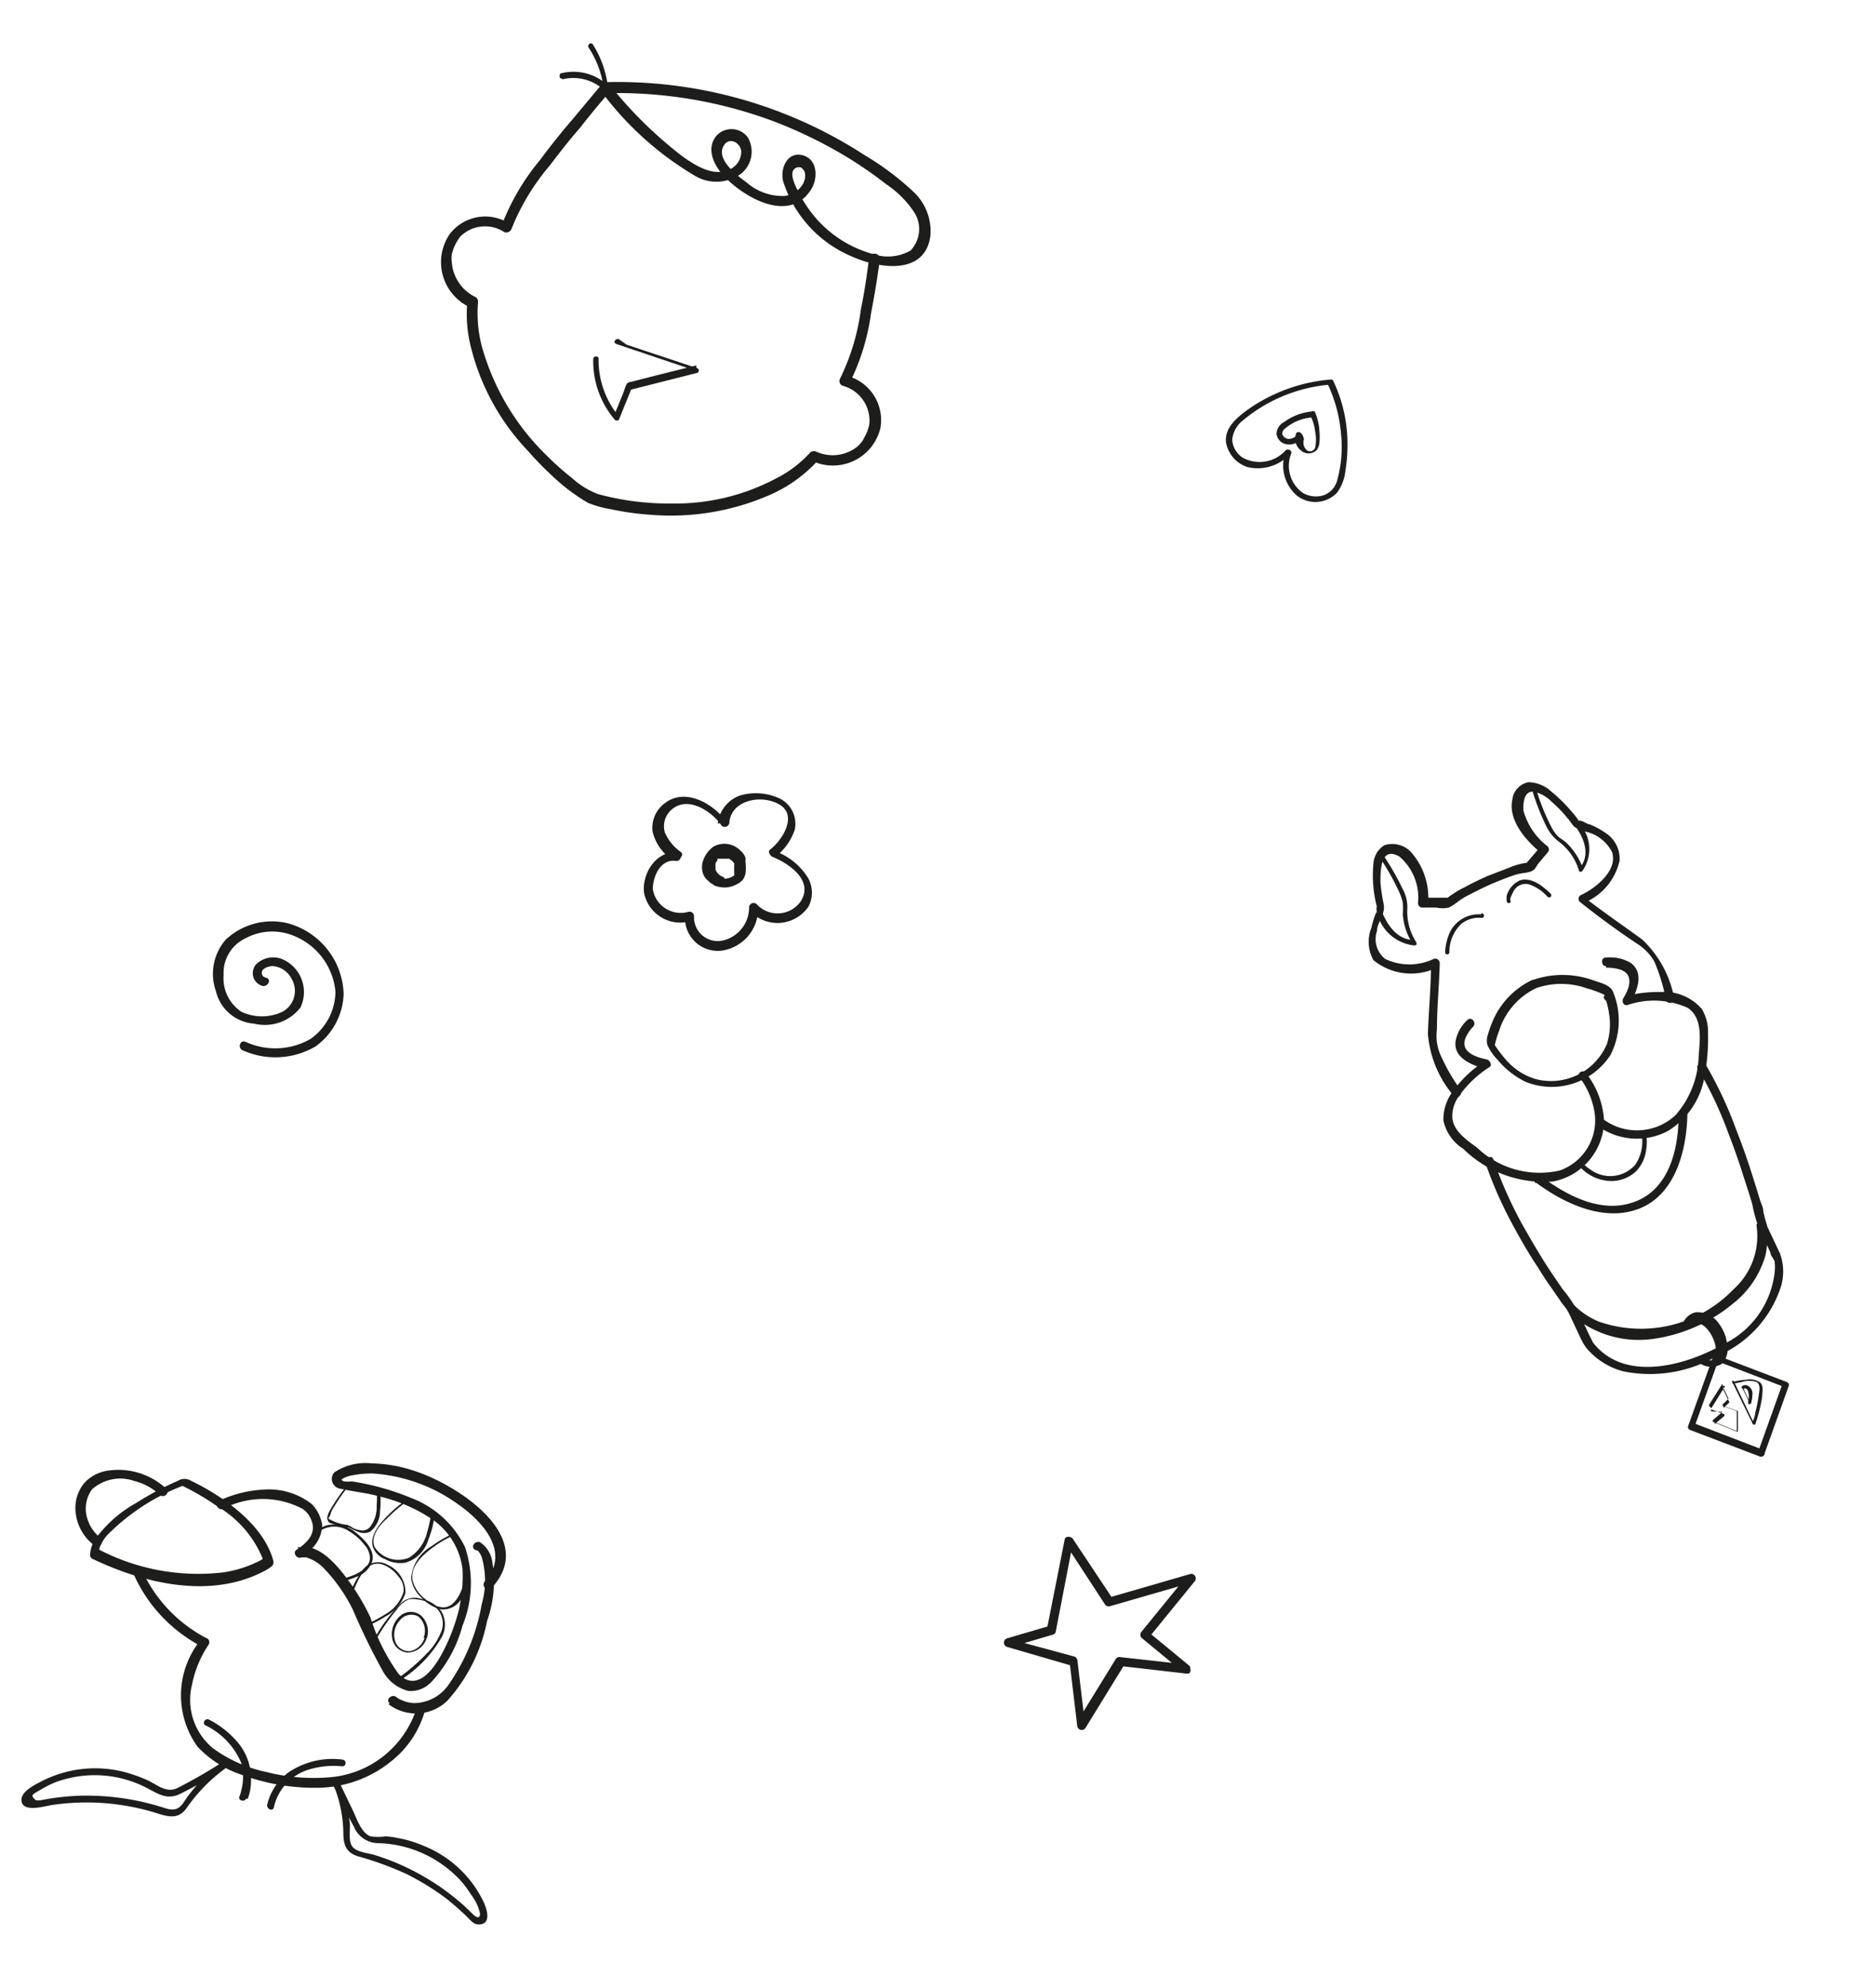 <svg id="Capa_1" data-name="Capa 1" xmlns="http://www.w3.org/2000/svg" viewBox="0 0 66.44 70.39"><defs><style>.cls-1{fill:#1d1d1b;}</style></defs><title>chx</title><path class="cls-1" d="M24.11,30.17a1.67,1.67,0,0,1-.56-.68.78.78,0,0,1,.3-.87c.57-.41,1.35.12,1.68.58a.16.16,0,0,0,.3-.08c.08-.81,1.17-1,1.79-.62s.11,1.23-.34,1.58c-.11.08,0,.22.07.26.6.24,1.49.85,1,1.59a1,1,0,0,1-1.55.09.16.16,0,0,0-.27.11,1.2,1.2,0,0,1-.95,1.18.84.84,0,0,1-1-.87.16.16,0,0,0-.2-.15,1,1,0,0,1-1.26-.8c0-.46.28-1.09.83-1,.21,0,.21-.3,0-.32-.76,0-1.22.8-1.14,1.45a1.31,1.31,0,0,0,1.65,1l-.2-.15a1.16,1.16,0,0,0,1.33,1.19,1.5,1.5,0,0,0,1.26-1.5l-.28.11a1.33,1.33,0,0,0,2.06-.16,1.07,1.07,0,0,0,0-1,2.28,2.28,0,0,0-1.28-1l.07.26a2,2,0,0,0,.73-1,1,1,0,0,0-.53-1.09,2,2,0,0,0-1.41-.11,1.2,1.2,0,0,0-.79,1l.3-.08c-.45-.62-1.44-1.21-2.17-.65a1.08,1.08,0,0,0-.44,1,1.66,1.66,0,0,0,.69,1C24,30.52,24.27,30.3,24.11,30.17Z"/><path class="cls-1" d="M25.63,31.06a.44.44,0,0,1-.29-.27s0,0,0,0h0v0s0,0,0-.07l0-.1,0-.05s0,0,0,0l0,0,.07-.11,0,0s0,0,0,0a.12.12,0,0,1,0-.05l0,0s0,0,0,0l.07,0h0l.08,0h.11l.09,0h0l.06,0a.55.55,0,0,1,.18.16l0,0s0,.07,0,0,0,0,0,0v0s0,0,0,0a.19.19,0,0,1,0,.08v.2s0,0,0,0a.13.13,0,0,1,0,.06.16.16,0,0,1,0,.09s0,0,0,0l0,0h0l0,0a.56.56,0,0,1-.54.08.16.16,0,1,0-.09.3.88.88,0,0,0,.71-.06.63.63,0,0,0,.23-.17.72.72,0,0,0,.09-.2,1.56,1.56,0,0,0,0-.43.66.66,0,0,0,0-.15.58.58,0,0,0-.18-.25.79.79,0,0,0-.95-.14,1,1,0,0,0-.39.57.69.69,0,0,0,0,.32.53.53,0,0,0,.19.31.7.7,0,0,0,.33.2.17.17,0,0,0,.2-.11A.15.15,0,0,0,25.63,31.06Z"/><path class="cls-1" d="M42,58.94l-2.35-.26a.15.15,0,0,0-.14.08L38.13,61l.3.08-.27-2.26a.17.17,0,0,0-.12-.16l-2.29-.62v.3l1.53-.45a.14.14,0,0,0,.11-.11L38,54.62l-.3,0,1.43,2.19a.16.16,0,0,0,.18.07l2.91-.84-.16-.26-1.63,2a.16.16,0,0,0,0,.22l1.44,1.19c.16.13.39-.09.23-.22L40.68,57.8V58l1.63-2a.16.16,0,0,0-.16-.26l-2.9.84.18.07L38,54.5c-.07-.11-.27-.1-.29,0l-.63,3.18.11-.11-1.53.45a.16.16,0,0,0,0,.3L38,59l-.12-.15.27,2.26a.16.16,0,0,0,.3.07l1.39-2.26-.14.08,2.35.27C42.21,59.28,42.21,59,42,58.94Z"/><path class="cls-1" d="M8.61,37.2a2.82,2.82,0,0,0,2.56-.14,2.38,2.38,0,0,0,1-1.87,2.68,2.68,0,0,0-2-2.5A2.39,2.39,0,0,0,8,33.27a1.84,1.84,0,0,0-.35,1.84A1.5,1.5,0,0,0,9,36.25a1.6,1.6,0,0,0,1.64-.57A1.27,1.27,0,0,0,10.07,34a.86.86,0,0,0-1,.15.47.47,0,0,0,.25.77c.21,0,.29-.27.09-.3a.17.17,0,0,1-.06-.31.51.51,0,0,1,.43-.08.82.82,0,0,1,.54.42A.84.84,0,0,1,10,35.83a1.71,1.71,0,0,1-1.45,0,1.42,1.42,0,0,1-.63-1.3,1.35,1.35,0,0,1,.77-1.3,2,2,0,0,1,1.64-.12,2.37,2.37,0,0,1,1.55,2A2.07,2.07,0,0,1,11,36.79a2.51,2.51,0,0,1-2.31.1c-.2-.07-.28.23-.09.31Z"/><g id="Scooby"><path class="cls-1" d="M52.61,41.19a14.38,14.38,0,0,0,1,2.25c.27.5.56,1,.87,1.46.15.25.31.49.48.73l.29.42c.08.13.21.26.28.39s.37.06.28-.12a4.48,4.48,0,0,0-.47-.67c-.19-.28-.38-.55-.56-.83-.31-.49-.61-1-.89-1.5a14.92,14.92,0,0,1-1-2.26c-.06-.18-.35-.06-.28.13Z"/><path class="cls-1" d="M60.13,37.84A13.72,13.72,0,0,1,61.2,40.1c.21.54.4,1.08.57,1.63.1.3.2.61.29.92a4.87,4.87,0,0,0,.23.83.15.15,0,0,0,.28-.12,3.9,3.9,0,0,1-.12-.46c0-.15-.09-.3-.13-.44s-.17-.56-.26-.84c-.17-.55-.37-1.1-.58-1.64a14.12,14.12,0,0,0-1.06-2.26c-.11-.17-.39,0-.29.12Z"/><path class="cls-1" d="M48.75,32.23a1.52,1.52,0,0,0,1.33,1.25c.05,0,.11,0,.08-.11a2,2,0,0,1-.32-1.17,1.33,1.33,0,0,0-.17-.73,8.84,8.84,0,0,0-.76-1.3c-.06-.09-.18,0-.12.09a8.43,8.43,0,0,1,.75,1.3,1.9,1.9,0,0,1,.14.4,3.09,3.09,0,0,1,0,.43,2.27,2.27,0,0,0,.33,1l.08-.1c-.63,0-1-.58-1.19-1.12,0-.1-.18-.08-.15,0Z"/><path class="cls-1" d="M55.74,29.2c.36.43.61,1.1.19,1.55h.13a2.34,2.34,0,0,0-.57-.89c-.11-.11-.25-.17-.35-.28a1.56,1.56,0,0,1-.23-.36,7.84,7.84,0,0,1-.54-1.39c0-.09-.18-.07-.15,0a8.41,8.41,0,0,0,.53,1.4,1.51,1.51,0,0,0,.49.6,2,2,0,0,1,.68,1c0,.06.1.05.13,0a1.34,1.34,0,0,0-.19-1.74c-.06-.08-.18,0-.12.1Z"/><path class="cls-1" d="M55.94,38.15a2.81,2.81,0,0,1,.52,1.17,1.88,1.88,0,0,1-1.22,2.13,3.2,3.2,0,0,1-2.93-.81c-.34-.25-.79-.55-.87-1a1.19,1.19,0,0,1,.25-.85,3.82,3.82,0,0,1,1.06-1c.12-.08,0-.25-.09-.27-.37-.08-.93-.25-.77-.73a1.28,1.28,0,0,1,.28-.43c.14-.14-.06-.38-.2-.24a1.35,1.35,0,0,0-.42.75c-.08.61.59.85,1.09,1l-.09-.27a4.12,4.12,0,0,0-1.12,1.08,1.62,1.62,0,0,0-.31,1,1.56,1.56,0,0,0,.7,1A4.08,4.08,0,0,0,55,41.84a2.23,2.23,0,0,0,1.81-2.13A3,3,0,0,0,56.17,38c-.12-.15-.35,0-.23.2Z"/><path class="cls-1" d="M54.25,34.71a2.85,2.85,0,0,0-1.35,1.37,4.44,4.44,0,0,0-.22.61.59.59,0,0,0,0,.32,1.78,1.78,0,0,0,.35.51,3,3,0,0,0,1,.79,2.48,2.48,0,0,0,3-.94,2.66,2.66,0,0,0,.1-2.24c-.09-.25-.46-.33-.69-.41a3.2,3.2,0,0,0-2.2,0c-.18.08,0,.36.14.28a2.71,2.71,0,0,1,1.82,0,3.73,3.73,0,0,1,.56.2s.12.07.13.06,0-.1-.07,0,.06.16.07.2a2.88,2.88,0,0,1,.09.4,2.31,2.31,0,0,1-.07,1.11,2.15,2.15,0,0,1-2.53,1.24,2.22,2.22,0,0,1-1-.63,4.81,4.81,0,0,1-.44-.57l0,0s0,.13,0,0a3.17,3.17,0,0,1,.15-.5A2.51,2.51,0,0,1,54.39,35C54.57,34.91,54.44,34.63,54.25,34.71Z"/><path class="cls-1" d="M52.46,32.38a1.14,1.14,0,0,0-1.09.59,1.93,1.93,0,0,0-.19.75c0,.1.15.11.15,0a1.38,1.38,0,0,1,.42-1,1,1,0,0,1,.58-.22h.12a.08.08,0,1,0,0-.15Z"/><path class="cls-1" d="M53.49,31.9s0,0,0,0a.29.29,0,0,1,0-.09,1.75,1.75,0,0,1,.11-.24.48.48,0,0,1,.56-.25,1.54,1.54,0,0,1,.64.43c.07.07.19,0,.12-.1-.27-.26-.68-.61-1.1-.47a.86.86,0,0,0-.46.54,1.21,1.21,0,0,0,0,.18c0,.1.13.12.15,0Z"/><path class="cls-1" d="M51.71,38.57A6.71,6.71,0,0,1,51,37.32a1.7,1.7,0,0,1-.11-.86c0-.78.08-1.56.1-2.35a.16.16,0,0,0-.22-.15,2,2,0,0,1-1.71,0,.89.89,0,0,1-.29-1c0-.23.17-.43.22-.65A.67.67,0,0,0,49,32a6.46,6.46,0,0,1-.11-.75c0-.43,0-1.31.68-.91a1.91,1.91,0,0,1,.65,1.63.16.16,0,0,0,.14.17l.52,0a1,1,0,0,0,.43,0c.21-.1.39-.28.6-.39s.54-.28.83-.41.55-.23.83-.33.42-.08.62-.14.21-.2.3-.3l.32-.38a.16.16,0,0,0,0-.22,2.37,2.37,0,0,1-.86-1.28c0-.23,0-.66.35-.66a1.27,1.27,0,0,1,.64.35,4.53,4.53,0,0,1,.57.59c.09.09.16.23.26.32a2.15,2.15,0,0,0,.5.19,1.41,1.41,0,0,1,.82.69c.22.65-.58,1.29-1.11,1.53a.15.15,0,0,0,0,.26c.64.51,1.31,1,2,1.46a1.84,1.84,0,0,1,.61.63A6.82,6.82,0,0,1,59,35.39c0,.19.36.14.3,0a3.82,3.82,0,0,0-1.14-2.12c-.7-.51-1.42-1-2.11-1.54l0,.26a2.11,2.11,0,0,0,1.31-1.52,1.09,1.09,0,0,0-.54-1,2.43,2.43,0,0,0-.53-.28c-.08,0-.27-.15-.37-.13s0-.05,0,0L55.87,29a2.65,2.65,0,0,0-.21-.26,5.37,5.37,0,0,0-.72-.71,1.22,1.22,0,0,0-.81-.33.71.71,0,0,0-.57.62c-.15.71.46,1.43,1,1.87l0-.21-.3.35-.18.21,0,.06c.07-.06.07-.05,0-.05a2.56,2.56,0,0,0-.64.18l-.78.3c-.26.12-.52.24-.77.38a3.55,3.55,0,0,0-.62.38s-.15.09,0,0c0,0,0,0-.06,0h-.77l.14.17a2.45,2.45,0,0,0-.62-1.8.92.92,0,0,0-.93-.23.84.84,0,0,0-.39.66,4.43,4.43,0,0,0,.15,1.62s.05-.07,0,0,0,.09-.06.12a3.13,3.13,0,0,0-.16.52A1.35,1.35,0,0,0,48.64,34a2.1,2.1,0,0,0,2.26.26l-.22-.16c0,.84-.08,1.67-.11,2.51a3.86,3.86,0,0,0,.9,2.18c.12.16.35,0,.24-.2Z"/><path class="cls-1" d="M56.89,34.27a1.43,1.43,0,0,1,.53.08c.48.19.25.72.07,1-.06.1,0,.28.15.24a2.9,2.9,0,0,1,2.13.1c.55.36.43,1.15.39,1.7a3.3,3.3,0,0,1-.82,2.1,2,2,0,0,1-2.59.12c-.16-.12-.34.13-.18.25a2.35,2.35,0,0,0,2.52.18,2.81,2.81,0,0,0,1.29-2,6.94,6.94,0,0,0,.11-1.44,1.55,1.55,0,0,0-.22-.87,1.75,1.75,0,0,0-1.45-.6,4.65,4.65,0,0,0-1.23.14l.15.24c.25-.43.5-1.07,0-1.42a1.46,1.46,0,0,0-.87-.18c-.2,0-.15.32,0,.3Z"/><path class="cls-1" d="M54.4,41.88c1,.74,2.42,1.42,3.68.91s1.65-2.06,1.68-3.31c0-.19-.31-.22-.31,0,0,1.14-.3,2.58-1.51,3.06s-2.45-.21-3.36-.88a.15.15,0,0,0-.18.25Z"/><path class="cls-1" d="M55.91,41.27a1.54,1.54,0,0,0,1.08.55,1.27,1.27,0,0,0,.95-.34,1.32,1.32,0,0,0,.36-.77,1.57,1.57,0,0,0,0-.53.08.08,0,0,0-.16,0,1.44,1.44,0,0,1-.23,1.07,1.18,1.18,0,0,1-1.58.17,1.31,1.31,0,0,1-.31-.27c-.06-.08-.18,0-.12.1Z"/><path class="cls-1" d="M62.29,43.48l.41.87c0,.11.11.21.15.32,0-.05,0,0,0,0a1.82,1.82,0,0,1,0,.4A3.23,3.23,0,0,1,61,47.62c-1.27.72-3.39,1.33-4.52,0l-.09-.11c.05.07-.06-.15-.08-.18l-.47-1-.26.16a3.62,3.62,0,0,0,2.92.93,5.65,5.65,0,0,0,2.88-1.26,3.32,3.32,0,0,0,1.14-1.69,2.24,2.24,0,0,0,0-1.06c0-.2-.35-.15-.31,0a2.53,2.53,0,0,1-.82,2.25,4.54,4.54,0,0,1-4.77,1.14,2.72,2.72,0,0,1-.84-.55c-.12-.12-.34,0-.26.16l.44.94a2.22,2.22,0,0,0,.21.37,2.55,2.55,0,0,0,1.31.84,4.72,4.72,0,0,0,3.29-.52,4,4,0,0,0,2.27-2.38,1.85,1.85,0,0,0,0-1.27l-.5-1.06C62.48,43.18,62.2,43.3,62.29,43.48Z"/><path class="cls-1" d="M62.41,51.33l-2.47-.95.07.15.87-2.42-.15.06,2.47.95L63.13,49l-.87,2.43c0,.13.17.21.22.08l.87-2.43a.11.11,0,0,0-.07-.14L60.81,48a.12.12,0,0,0-.15.07l-.87,2.42a.11.11,0,0,0,.07.15l2.47.94A.11.11,0,1,0,62.41,51.33Z"/><path class="cls-1" d="M60.62,49.85l.48-.77H61l.22.45v0l-.21.2s0,.05,0,.06l.5.18,0,0,0,.73.05,0-.83-.34v.07l.34-.29s0-.05,0-.06l-.47-.17a0,0,0,1,0,0,.07L61,50V50l-.34.29s0,0,0,.06l.83.34a0,0,0,0,0,.06,0l0-.72s0,0,0,0l-.51-.18v.07l.21-.2a.09.09,0,0,0,0,0l-.22-.45A0,0,0,0,0,61,49l-.48.76S60.59,49.89,60.62,49.85Z"/><path class="cls-1" d="M61.37,49l.32-.06a.84.84,0,0,1,.52,0c.15.09.1.31.08.45a5,5,0,0,1-.13.65c0,.12-.07.25-.11.37h.07l-.63-1.32-.09-.19s-.09,0-.07,0L62,50.27l.09.18a0,0,0,0,0,.07,0,5.43,5.43,0,0,0,.25-1c0-.15.06-.37-.07-.49a.64.64,0,0,0-.49-.1,2.22,2.22,0,0,0-.45.07S61.32,49,61.37,49Z"/><path class="cls-1" d="M61.7,49.14l.24.5,0,.07a0,0,0,0,0,.07,0,1,1,0,0,0,.05-.3.31.31,0,0,0-.22-.36.24.24,0,0,0-.16.05s0,.09,0,.06h.09a.15.15,0,0,1,.14.11.63.63,0,0,1,0,.36.29.29,0,0,1,0,.09H62l-.23-.49,0-.08S61.68,49.1,61.7,49.14Z"/><path class="cls-1" d="M59.78,47l0,0s0,0,0,0v0h0a.44.44,0,0,1,.08-.11h0l0,0,0,0a.47.47,0,0,1,.38,0,.74.74,0,0,1,.25.21,1.32,1.32,0,0,1,.27.59,1,1,0,0,1,0,.3l0,.12,0,.06s0,0,0,0l0,0s0,0,0,0h0l0,0h0s0,0,0,0h-.22l-.24-.1a.12.12,0,1,0-.08.22.72.72,0,0,0,.77,0,.74.74,0,0,0,.18-.65,1.47,1.47,0,0,0-.28-.75.93.93,0,0,0-.83-.42.64.64,0,0,0-.48.46.13.13,0,0,0,.07.15.11.11,0,0,0,.15-.07Z"/></g><path class="cls-1" d="M30.89,9.37A.19.19,0,0,0,31.05,9a.19.19,0,0,0-.16.35Z"/><path class="cls-1" d="M21.46,3.3a15.84,15.84,0,0,1,5.95,1,16.26,16.26,0,0,1,2.68,1.32,14.82,14.82,0,0,1,1.29.9,3.59,3.59,0,0,1,1,1,1.1,1.1,0,0,1-.13,1.35A1.62,1.62,0,0,1,30.93,9,4.13,4.13,0,0,1,28.64,7.4a4.25,4.25,0,0,1-.35-.58c-.09-.18-.32-.59-.19-.8a.24.24,0,0,1,.26-.09.3.3,0,0,1,.15.21.6.6,0,0,1-.07.37.9.9,0,0,1-.65.43,1.94,1.94,0,0,1-1.35-.48c-.33-.24-1.13-.84-.79-1.33.19-.28.56-.08.6.21a.68.68,0,0,1-.39.65c-.57.29-1.2-.11-1.66-.43A14.76,14.76,0,0,1,21.59,3c-.15-.18-.46,0-.3.23a11.26,11.26,0,0,0,3.33,3,1.48,1.48,0,0,0,1.64-.09,1,1,0,0,0,.22-1.28.72.72,0,0,0-1.1-.06c-.4.47-.08,1.08.27,1.45.7.73,2.29,1.68,3.07.47.26-.4.24-1.08-.29-1.22s-.8.43-.7.9a4.29,4.29,0,0,0,2.41,2.67c.91.42,2.61.73,2.81-.71a1.91,1.91,0,0,0-.58-1.55A9.89,9.89,0,0,0,30.63,5.5a16.06,16.06,0,0,0-9.21-2.59C21.18,2.92,21.22,3.3,21.46,3.3Z"/><path class="cls-1" d="M21.3,3,20.24,4.27l.22,0h0a.18.18,0,0,0-.22,0c-.39.45-.76.92-1.11,1.39A8.2,8.2,0,0,0,17.76,8l.25-.1a1.58,1.58,0,0,0-2.09.4,1.76,1.76,0,0,0,.74,2.59l-.11-.2a4.81,4.81,0,0,0,.15,1.69,8.16,8.16,0,0,0,2,3.59,11.43,11.43,0,0,0,.91.93,6.68,6.68,0,0,0,1.22.91,3.72,3.72,0,0,0,.79.22,9.84,9.84,0,0,0,1.43.2,8.74,8.74,0,0,0,4.25-.72A5,5,0,0,0,29,16.27l-.22.06a1.73,1.73,0,0,0,2.4-1.17A1.62,1.62,0,0,0,30,13.31l.09.25a7.86,7.86,0,0,0,.76-2.48c.12-.6.22-1.22.3-1.83a.19.19,0,0,0-.38-.06c-.07.59-.16,1.18-.28,1.76a7.86,7.86,0,0,1-.74,2.46.18.18,0,0,0,.09.25A1.28,1.28,0,0,1,30.79,15a1.44,1.44,0,0,1-.13.4l-.1.19c-.07.12,0,0,0,0a1.37,1.37,0,0,1-.19.22,1.4,1.4,0,0,1-1.47.18.2.2,0,0,0-.23.06,4.12,4.12,0,0,1-1.18.89,7.6,7.6,0,0,1-3.7.89,9.51,9.51,0,0,1-2.6-.33,2.82,2.82,0,0,1-.93-.57,9.94,9.94,0,0,1-.91-.81,8.61,8.61,0,0,1-2.21-3.6,4.6,4.6,0,0,1-.21-1.81.19.19,0,0,0-.11-.2A1.49,1.49,0,0,1,16,9.28,1.06,1.06,0,0,1,16,9s0,0,0,0a2.25,2.25,0,0,1,.08-.24,1.68,1.68,0,0,1,.21-.37,1.24,1.24,0,0,1,1.57-.17.2.2,0,0,0,.25-.1,8.09,8.09,0,0,1,1.37-2.27c.34-.45.69-.9,1.06-1.32l-.23.05h0a.2.2,0,0,0,.23-.05c.34-.44.7-.87,1.06-1.29A.19.19,0,0,0,21.3,3Z"/><path class="cls-1" d="M19.92,2.81a1.59,1.59,0,0,1,1.46.37.09.09,0,0,0,.15-.09A3.55,3.55,0,0,0,21,1.58c-.06-.11-.22,0-.15.11a3.44,3.44,0,0,1,.53,1.43L21.5,3a1.77,1.77,0,0,0-1.6-.41c-.12,0-.1.22,0,.19Z"/><path class="cls-1" d="M21.82,12.18l2.47.83.37.12,0-.19-1.52.38-.78.2a.24.24,0,0,0-.16.07,1.17,1.17,0,0,0-.1.26l-.35.86.14,0a3.11,3.11,0,0,1-.69-2c0-.13-.19-.1-.19,0a3.2,3.2,0,0,0,.76,2.15.1.1,0,0,0,.15,0l.45-1.11-.07.06,2.37-.6c.08,0,.13-.15,0-.18l-2.47-.82L21.9,12c-.12,0-.2.14-.08.17Z"/><path class="cls-1" d="M14.76,60.47a3.52,3.52,0,0,1-3,2.46,6.76,6.76,0,0,1-2.33-.18,4.88,4.88,0,0,1-1.9-.85,2.22,2.22,0,0,1-.73-2.24,3.86,3.86,0,0,1,.59-1.42A.16.16,0,0,0,7.29,58,5.09,5.09,0,0,1,5,55.54c-.09-.2-.37,0-.29.15a5.32,5.32,0,0,0,2.4,2.6l0-.22A3.11,3.11,0,0,0,7,61.86a3.8,3.8,0,0,0,1.59,1,7.4,7.4,0,0,0,2.59.45,4.21,4.21,0,0,0,3-1.23,3.49,3.49,0,0,0,.87-1.5c.05-.2-.27-.29-.32-.09Z"/><path class="cls-1" d="M3.57,54.47a1.38,1.38,0,0,1-.51-.82,1.16,1.16,0,0,1,.2-.91,1.5,1.5,0,0,1,1.51-.29,2,2,0,0,1,.88.48c.15.15.39-.07.24-.21a2.49,2.49,0,0,0-2-.65A1.42,1.42,0,0,0,3,52.5a1.39,1.39,0,0,0-.32,1.07,1.66,1.66,0,0,0,.68,1.17c.17.13.34-.15.17-.27Z"/><path class="cls-1" d="M13.76,60.35a1.6,1.6,0,0,0,2.09-.13,5.92,5.92,0,0,0,1.4-2.82,4.12,4.12,0,0,0,.17-2.17,1,1,0,0,0-.41-.61c-.19-.09-.37.18-.17.27s0,0,.06,0a.72.72,0,0,1,.16.25,3,3,0,0,1,0,1.67,7.11,7.11,0,0,1-1.16,2.83,1.5,1.5,0,0,1-1.27.67,1.22,1.22,0,0,1-.46-.13.57.57,0,0,1-.13-.08l0,0c-.16-.13-.4.09-.24.22Z"/><path class="cls-1" d="M9.41,55.19s0,0-.08,0a1.51,1.51,0,0,1-.28.15,4.09,4.09,0,0,1-1.13.34,7.61,7.61,0,0,1-4.48-.84l.08.14c0-.07,0-.06,0-.15a1.38,1.38,0,0,1,.3-.49,7.58,7.58,0,0,1,2.72-1.75H6.4a8.68,8.68,0,0,1,1.29.75,3.82,3.82,0,0,1,1.67,2c.05.2.37.13.32-.07C9.34,54,7.93,53,6.77,52.44a.44.44,0,0,0-.47,0,10.34,10.34,0,0,0-1.47.78,4.48,4.48,0,0,0-1.41,1.22,1.1,1.1,0,0,0-.23.62.15.15,0,0,0,.08.14c1.82.87,4.12,1.42,6,.48a1.8,1.8,0,0,0,.35-.21C9.8,55.3,9.57,55.06,9.41,55.19Z"/><path class="cls-1" d="M14.14,59.52A4.36,4.36,0,0,0,15.63,58a.93.93,0,0,0,0-.94,1.16,1.16,0,0,0-.71-.44.71.71,0,0,0-.69.13,5.23,5.23,0,0,0-1,1.34s0,.08.07,0a7.43,7.43,0,0,1,.76-1.1,1,1,0,0,1,.41-.35.81.81,0,0,1,.31,0,1.15,1.15,0,0,1,.7.33.78.78,0,0,1,.13.85,2.25,2.25,0,0,1-.47.71,7.08,7.08,0,0,1-1,.87c-.05,0,0,.09.05.06Z"/><path class="cls-1" d="M13,57.58a3.51,3.51,0,0,0,.64-.33,1.45,1.45,0,0,0,.72-.84,1.07,1.07,0,0,0-.64-1,.67.67,0,0,0-.87.18,3.09,3.09,0,0,0-.47.9s.05.07.07,0c.19-.42.47-1.31,1.12-1.08a1.24,1.24,0,0,1,.55.43.69.69,0,0,1,.17.54,1.39,1.39,0,0,1-.67.8,3.74,3.74,0,0,1-.66.34c-.05,0,0,.09,0,.07Z"/><path class="cls-1" d="M12.11,56a2.32,2.32,0,0,0,.51-.16.88.88,0,0,0,.57-.57c.08-.4-.3-.77-.59-1a1.2,1.2,0,0,0-1-.26,1,1,0,0,0-.45.25s0,.1.05.06a.92.92,0,0,1,1.17-.09,1.9,1.9,0,0,1,.54.48.7.7,0,0,1,.19.47c0,.27-.27.45-.49.56a2.63,2.63,0,0,1-.54.18c-.05,0,0,.09,0,.07Z"/><path class="cls-1" d="M16.51,55.67a2.51,2.51,0,0,1-.15.6c-.11.28-.31.65-.66.65a.94.94,0,0,1-.62-.28,1.21,1.21,0,0,1-.47-.68c-.08-.46.3-.84.64-1.1a3.73,3.73,0,0,1,.84-.5c.05,0,0-.09,0-.07a4.25,4.25,0,0,0-.8.46,1.46,1.46,0,0,0-.73,1.13,1.11,1.11,0,0,0,.36.69,1.45,1.45,0,0,0,.68.42.75.75,0,0,0,.8-.51,2.81,2.81,0,0,0,.24-.81c0-.05-.08-.05-.09,0Z"/><path class="cls-1" d="M15.27,53.61a4.89,4.89,0,0,1-.14.64,1.46,1.46,0,0,1-.64.91,1,1,0,0,1-1.22-.37c-.17-.37.18-.79.42-1a5.25,5.25,0,0,1,.72-.62s0-.1,0-.07a4.82,4.82,0,0,0-.69.58c-.26.27-.62.67-.52,1.08a.71.71,0,0,0,.43.45,1.13,1.13,0,0,0,.72.13,1.19,1.19,0,0,0,.82-.82,3.18,3.18,0,0,0,.22-.87,0,0,0,0,0-.08,0Z"/><path class="cls-1" d="M13.34,52.8a2.9,2.9,0,0,1,0,.51,1.16,1.16,0,0,1-.24.77.36.36,0,0,1-.34.11.87.87,0,0,1-.26-.08.78.78,0,0,0-.2-.11,1.56,1.56,0,0,1-.61-.19c-.06,0-.07-.07,0-.13a.83.83,0,0,1,.08-.22,6.62,6.62,0,0,1,.58-.84s0-.08-.07,0a6.19,6.19,0,0,0-.55.79c-.06.1-.17.28-.13.41s.13.12.2.15a2.29,2.29,0,0,0,.37.12l.19,0a2.2,2.2,0,0,0,.31.15.52.52,0,0,0,.44,0,.94.94,0,0,0,.35-.74,3.09,3.09,0,0,0,0-.68s-.09,0-.08,0Z"/><path class="cls-1" d="M15.12,58a.76.76,0,0,0-.21-.79.57.57,0,0,0-.72,0,.85.85,0,0,0-.3.8.6.6,0,0,0,.53.51.72.72,0,0,0,.7-.54c0-.05-.07-.08-.08,0a.67.67,0,0,1-.51.49.51.51,0,0,1-.54-.37.76.76,0,0,1,.17-.72.52.52,0,0,1,.65-.14A.66.66,0,0,1,15,58,0,0,0,0,0,15.12,58Z"/><path class="cls-1" d="M9.7,64a1.8,1.8,0,0,1,1.22-1.33,3,3,0,0,1,1.2-.12c.16,0,.16-.23,0-.24a2.78,2.78,0,0,0-1.91.46,2,2,0,0,0-.69.94,1.8,1.8,0,0,0-.06.22c0,.15.21.22.24.07Z"/><path class="cls-1" d="M8.77,63.71a1.78,1.78,0,0,0,.12-.65,2,2,0,0,0-.48-1.37,3.29,3.29,0,0,0-1-.79c-.14-.08-.27.13-.13.2a2.61,2.61,0,0,1,1.26,1.32,1.87,1.87,0,0,1,0,1,.89.89,0,0,1-.06.2c-.06.14.18.21.24.07Z"/><path class="cls-1" d="M7.89,62.4a5.61,5.61,0,0,0-1,.91,4.82,4.82,0,0,0-.38.51c-.19.28-.37.31-.7.2a8.94,8.94,0,0,0-2.95-.43,8.46,8.46,0,0,0-1.41.16.58.58,0,0,1-.18,0s-.14-.11-.12-.17.25-.18.32-.22A3.45,3.45,0,0,1,2,63.1a4,4,0,0,1,3.11.17c.43.21.76.49,1.24.27A17.38,17.38,0,0,0,8,62.61a.12.12,0,1,0-.12-.21,17.38,17.38,0,0,1-1.62.93c-.38.16-.67-.11-1-.27a5.22,5.22,0,0,0-.75-.28,4.15,4.15,0,0,0-3,.28c-.25.13-.84.4-.74.76s.81.14,1.07.1a8.35,8.35,0,0,1,3.55.24c.47.14.88.33,1.21-.12A5.9,5.9,0,0,1,8,62.61C8.14,62.52,8,62.31,7.89,62.4Z"/><path class="cls-1" d="M11.8,63.18a4.65,4.65,0,0,1,.36,1.72c0,.42.09.71.53.84a11.53,11.53,0,0,1,1.7.62,9.31,9.31,0,0,1,1.44.89c.22.18.44.37.64.56s.28.33.48.34c.47,0,.29-.54.19-.77a4,4,0,0,0-2.1-2,4.27,4.27,0,0,0-.94-.29,3.11,3.11,0,0,0-.44-.06,2,2,0,0,1-.54,0c-.33-.13-.48-.62-.62-.91l-.48-1a.12.12,0,0,0-.22.11c.25.48.48,1,.73,1.45a.94.94,0,0,0,.87.59,4.13,4.13,0,0,1,2.87,1.28,3.49,3.49,0,0,1,.41.54,1.66,1.66,0,0,1,.32.67c0,.26-.2.08-.28,0l-.28-.27c-.17-.15-.35-.3-.52-.43a8.57,8.57,0,0,0-2.65-1.37c-.23-.07-.66-.1-.8-.31s-.06-.58-.08-.8A5.29,5.29,0,0,0,12,63.07C12,62.92,11.75,63,11.8,63.18Z"/><path class="cls-1" d="M17.44,56.2c1.59-1.76-1.18-3.58-2.7-4.09a5.14,5.14,0,0,0-1.6-.29,2,2,0,0,0-1.3.32.35.35,0,0,0,.22.58c.44.1.89.14,1.33.26a5.75,5.75,0,0,1,1.79.74,2.52,2.52,0,0,1,1.2,1.84,5.23,5.23,0,0,1-.09,1.25c-.09.66-1.1,3.56-2.17,2.47a6.89,6.89,0,0,1-1-2A7.93,7.93,0,0,0,12,55.54c-.31-.36-.82-.84-1.35-.75l-.11,0,.16.28A1.2,1.2,0,0,0,11.41,54a1.37,1.37,0,0,0-.36-.73,2.46,2.46,0,0,0-1.7-.52,4.19,4.19,0,0,0-1.6.4c-.19.09,0,.37.16.28a3,3,0,0,1,2.8,0,.81.81,0,0,1,.33.44c.16.44-.16.76-.52,1-.19.1,0,.36.16.28-.09,0,0,0,0,0h.16a1.44,1.44,0,0,1,.66.42,5.79,5.79,0,0,1,1,1.44,22.93,22.93,0,0,0,1.06,2.17,1.44,1.44,0,0,0,.9.7,1,1,0,0,0,.81-.31,4.71,4.71,0,0,0,1.11-2,4,4,0,0,0,.09-2.78,3.49,3.49,0,0,0-1.9-1.74,9.06,9.06,0,0,0-2.11-.59,1.26,1.26,0,0,1-.28,0c-.11-.05-.1-.07,0-.12a1,1,0,0,1,.33-.1,3.31,3.31,0,0,1,.7-.06,5.84,5.84,0,0,1,3,1.08c.67.47,1.53,1.29,1.29,2.18a1.39,1.39,0,0,1-.33.56c-.14.16.09.4.23.24Z"/><path class="cls-1" d="M45.9,15.36a.53.53,0,0,0,.17.59.41.41,0,0,0,.55,0,.49.49,0,0,0,.11-.29,2.22,2.22,0,0,0,0-.37,2,2,0,0,0-.17-.72.12.12,0,0,0-.09,0,2,2,0,0,0-1,.38.48.48,0,0,0-.26.42.42.42,0,0,0,.3.35.56.56,0,0,0,.56-.16c.09-.09-.06-.24-.15-.14s-.29.18-.42.07a.19.19,0,0,1-.09-.15.27.27,0,0,1,.12-.18,1.66,1.66,0,0,1,1-.38l-.09,0a1.82,1.82,0,0,1,.14.52,1.42,1.42,0,0,1,0,.54.19.19,0,0,1-.29.11.36.36,0,0,1-.11-.39C46.14,15.29,45.94,15.24,45.9,15.36Z"/><path class="cls-1" d="M45.53,16a1.41,1.41,0,0,0,.4,1.55,1.06,1.06,0,0,0,1.42-.1,1.59,1.59,0,0,0,.3-.79,5.65,5.65,0,0,0,.07-1.09,5.21,5.21,0,0,0-.5-2.08.09.09,0,0,0-.09-.05,5.93,5.93,0,0,0-3,1.11c-.36.27-.76.62-.71,1.11a1.12,1.12,0,0,0,.76.88,1.56,1.56,0,0,0,1.5-.45c.1-.09-.05-.23-.15-.14A1.24,1.24,0,0,1,44,16.2a.82.82,0,0,1-.36-.64,1,1,0,0,1,.4-.69,5.53,5.53,0,0,1,3.08-1.25l-.09,0a5.11,5.11,0,0,1,.46,1.71A4.4,4.4,0,0,1,47.36,17a.76.76,0,0,1-.52.55.92.92,0,0,1-.69-.09,1.17,1.17,0,0,1-.42-1.4A.1.1,0,0,0,45.53,16Z"/></svg>
